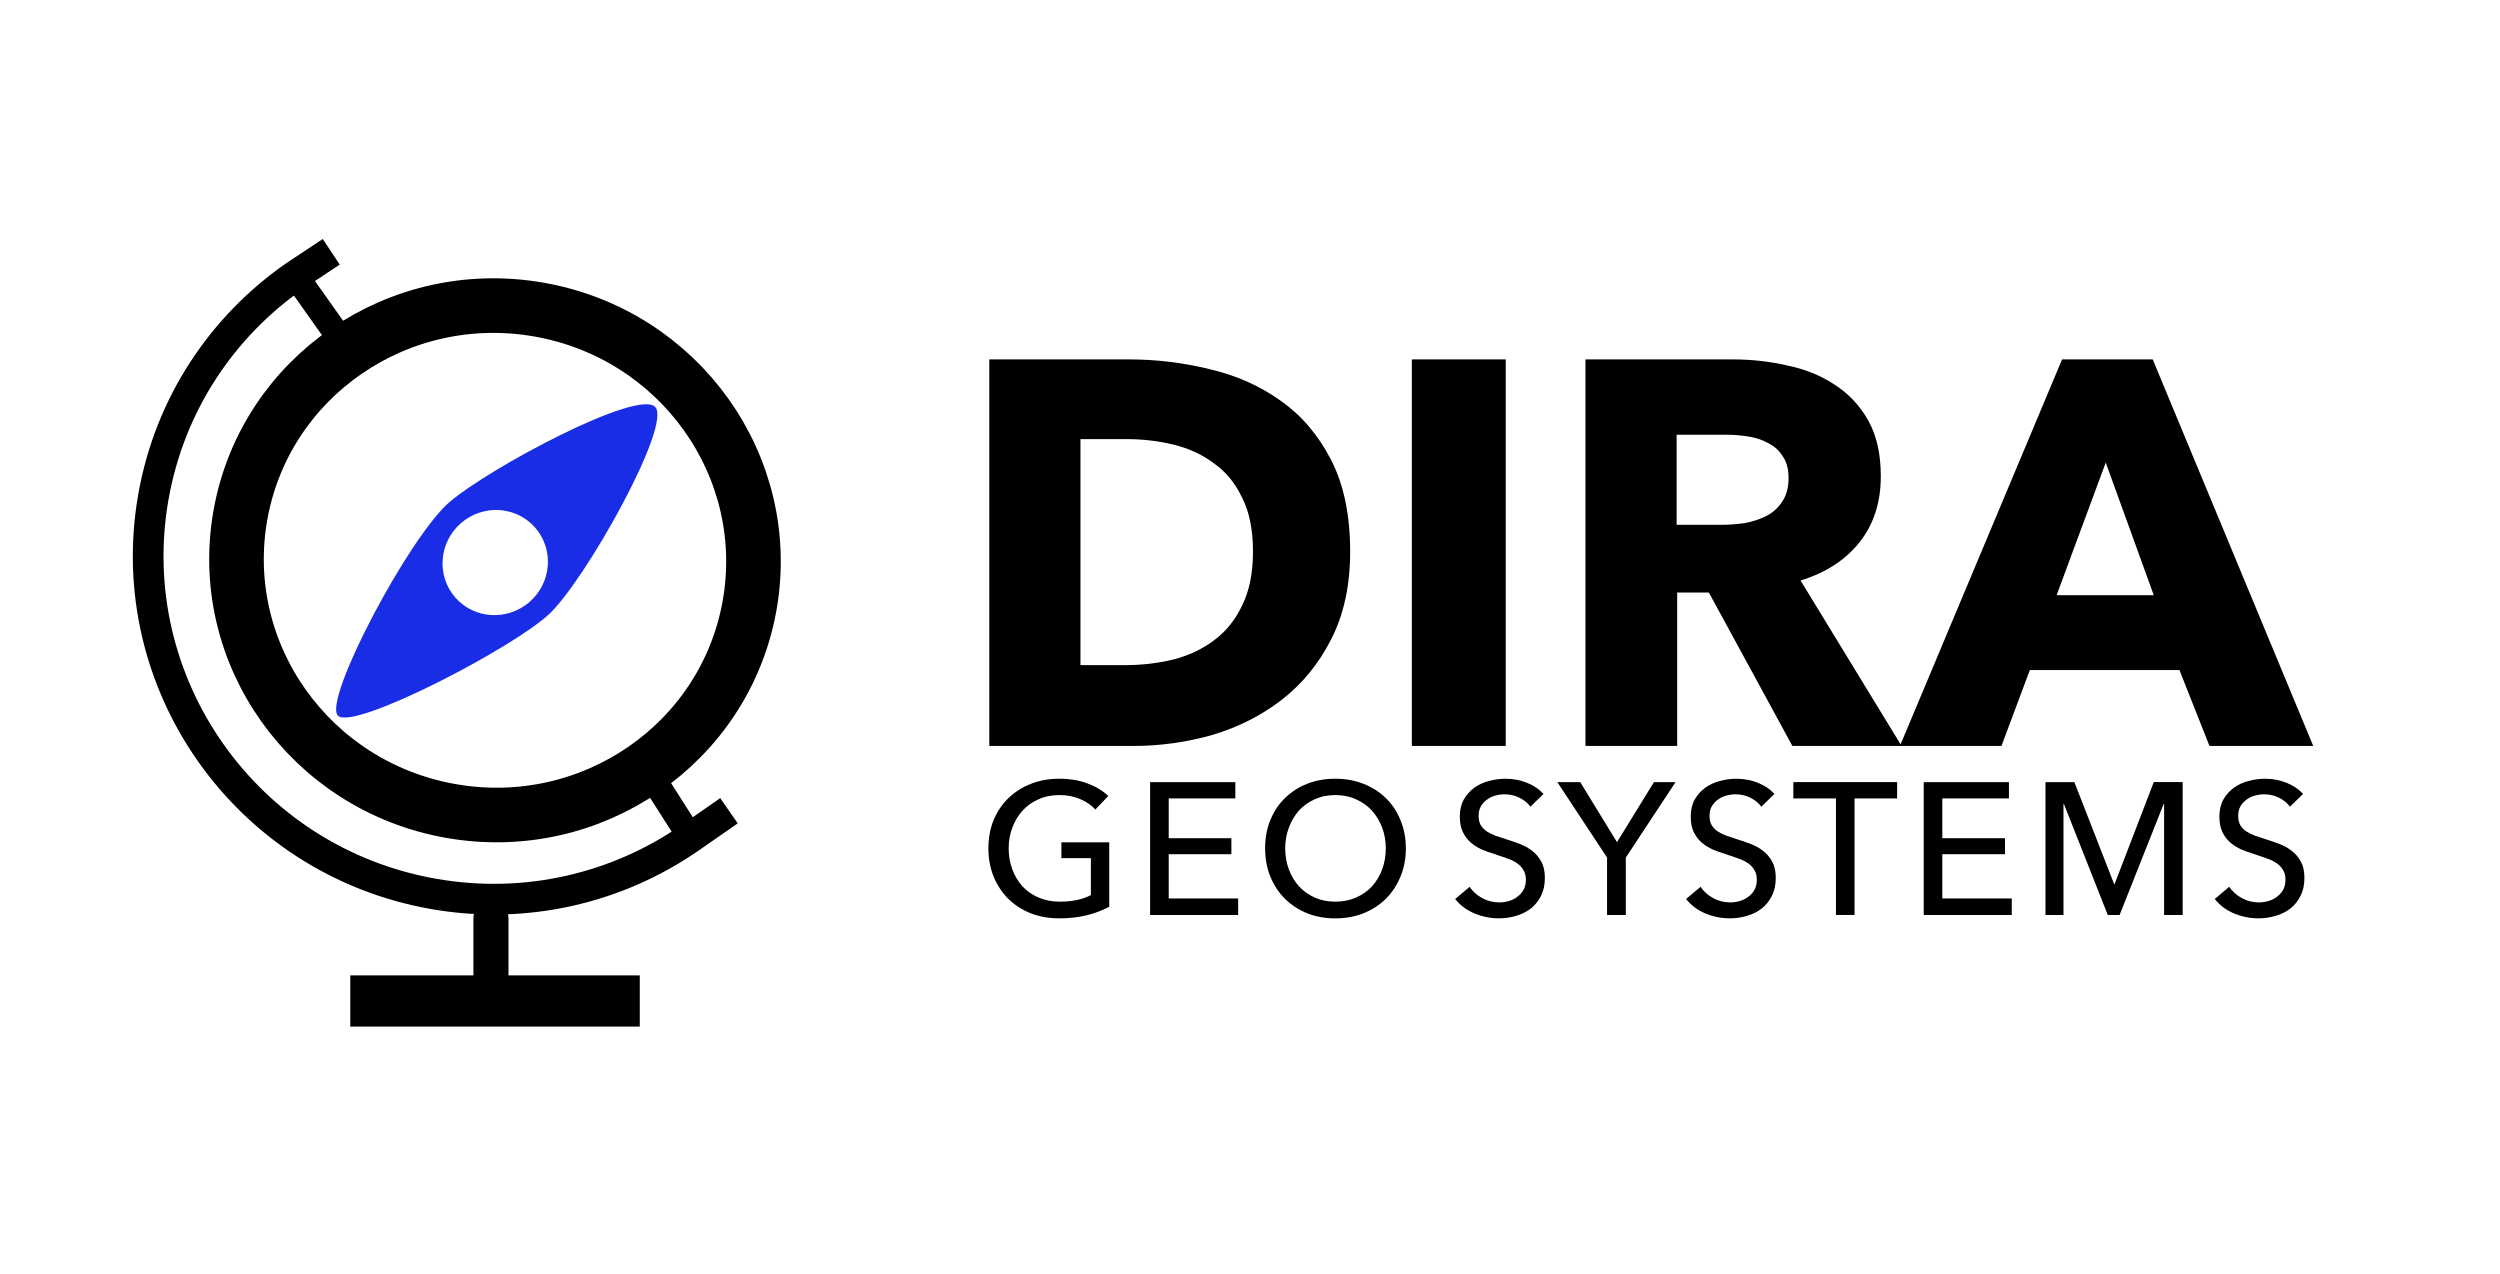 <?xml version="1.0" encoding="UTF-8" standalone="no"?>
<!-- Created with Inkscape (http://www.inkscape.org/) -->
<svg xmlns:dc="http://purl.org/dc/elements/1.1/" xmlns:cc="http://creativecommons.org/ns#" xmlns:rdf="http://www.w3.org/1999/02/22-rdf-syntax-ns#" xmlns:svg="http://www.w3.org/2000/svg" xmlns="http://www.w3.org/2000/svg" xmlns:sodipodi="http://sodipodi.sourceforge.net/DTD/sodipodi-0.dtd" xmlns:inkscape="http://www.inkscape.org/namespaces/inkscape" width="155.084mm" height="79.001mm" viewBox="0 0 155.084 79.001" version="1.1" id="svg3459" inkscape:version="0.92.5 (2060ec1f9f, 2020-04-08)" sodipodi:docname="DiraLogoWeb.svg" inkscape:export-filename="/home/ujr/dira/www/docs/img/DiraLogoWeb.png" inkscape:export-xdpi="150.14783" inkscape:export-ydpi="150.14783">
  <sodipodi:namedview id="namedview3461" pagecolor="#ffffff" bordercolor="#666666" borderopacity="1.0" inkscape:pageshadow="2" inkscape:pageopacity="0.0" inkscape:pagecheckerboard="0" inkscape:document-units="mm" showgrid="false" fit-margin-top="5" fit-margin-left="10" fit-margin-bottom="5" fit-margin-right="10" inkscape:zoom="2" inkscape:cx="198.8346" inkscape:cy="143.87845" inkscape:window-width="1528" inkscape:window-height="836" inkscape:window-x="72" inkscape:window-y="27" inkscape:window-maximized="1" inkscape:current-layer="layer1"/>
  <defs id="defs3456"/>
  <g inkscape:label="Ebene 1" inkscape:groupmode="layer" id="layer1" transform="translate(20.538,42.392)">
    <g id="g1104" style="display:inline" transform="matrix(1.8,0,0,1.8,-60.679,-79.13)">
      <path id="path1100" style="display:inline;fill:none;fill-opacity:0.455;stroke:#000000;stroke-width:1.058;stroke-linecap:square;stroke-miterlimit:4;stroke-dasharray:none;stroke-opacity:1" d="m 46.989,48.653 -0.887,0.617 c -2.487,1.73 -5.64,2.515 -8.869,1.945 -6.459,-1.139 -10.777,-7.265 -9.646,-13.682 0.566,-3.209 2.387,-5.883 4.874,-7.613 l 0.814,-0.54" sodipodi:nodetypes="ccsccc" inkscape:connector-curvature="0"/>
    </g>
    <ellipse style="display:inline;fill:none;fill-opacity:0.455;stroke:#000000;stroke-width:3.387;stroke-linecap:square;stroke-miterlimit:4;stroke-dasharray:none;stroke-opacity:1" id="ellipse1106" cx="8.688" cy="-9.284" rx="16.04" ry="15.79" transform="rotate(10)"/>
    <g id="g1122" style="display:inline" transform="matrix(1.8,0,0,1.8,-60.679,-79.13)">
      <path style="display:inline;fill:none;stroke:#000000;stroke-width:1.764;stroke-linecap:butt;stroke-linejoin:miter;stroke-miterlimit:4;stroke-dasharray:none;stroke-opacity:1" d="m 34.372,54.907 h 9.977" id="path1118" sodipodi:nodetypes="cc" inkscape:connector-curvature="0"/>
      <path style="display:inline;fill:none;stroke:#000000;stroke-width:1.209;stroke-linecap:round;stroke-linejoin:miter;stroke-miterlimit:4;stroke-dasharray:none;stroke-opacity:1" d="m 39.22,52.053 v 2.4" id="path1120" inkscape:connector-curvature="0"/>
    </g>
    <path id="path115563-4" style="color:#000000;display:inline;fill:#1a2de6;fill-opacity:1;stroke-width:0.585;stroke-linecap:round;stroke-linejoin:round" d="m 10.473,-10.748 c 0.028,0.002 0.056,0.005 0.085,0.008 0.819,0.081 1.573,0.47 2.109,1.087 1.174,1.351 1.013,3.412 -0.359,4.604 C 10.936,-3.857 8.873,-3.985 7.698,-5.335 6.525,-6.686 6.685,-8.748 8.057,-9.94 8.727,-10.522 9.598,-10.813 10.473,-10.748 Z m 3.067,6.439 C 15.782,-6.422 21.172,-16.027 20.105,-17.149 19.037,-18.272 9.887,-13.407 7.365,-11.264 4.844,-9.122 -0.534,1.06 0.427,2.006 1.389,2.953 11.298,-2.196 13.54,-4.309 Z" inkscape:connector-curvature="0" sodipodi:nodetypes="cccccccczzzzz"/>
    <path style="display:inline;fill:none;stroke:#000001;stroke-width:1.588;stroke-linecap:round;stroke-linejoin:miter;stroke-miterlimit:4;stroke-dasharray:none;stroke-opacity:1" d="m -2.188,-25.264 3.381,4.773 M 19.624,5.367 22.29,9.545" id="path115567-3" sodipodi:nodetypes="cccc" inkscape:connector-curvature="0"/>
    <path id="path908" d="M 34.129,-36.863 V 31.08" style="display:inline;fill:none;stroke:none;stroke-width:1.058;stroke-linecap:square;stroke-linejoin:miter;stroke-miterlimit:4;stroke-dasharray:none;stroke-opacity:1"/>
    <g aria-label="DIRA" id="text912" style="font-weight:800;font-size:22.578px;line-height:1.25;font-family:'Avenir Next LT Pro';-inkscape-font-specification:'Avenir Next LT Pro, Ultra-Bold';display:inline;stroke-width:0.265" transform="matrix(1.5,0,0,1.5,-30.09,1.446)">
      <path d="m 62.205,-6.414 q 0,2.1 -0.79,3.635 -0.768,1.513 -2.055,2.506 -1.264,0.971 -2.867,1.445 -1.603,0.452 -3.251,0.452 H 47.281 V -14.362 h 5.78 q 1.693,0 3.342,0.406 1.648,0.384 2.935,1.31 1.287,0.903 2.077,2.438 0.79,1.535 0.79,3.793 z m -4.019,0 q 0,-1.355 -0.452,-2.235 -0.429,-0.903 -1.174,-1.422 -0.722,-0.542 -1.671,-0.768 -0.926,-0.226 -1.919,-0.226 h -1.919 v 9.347 h 1.829 q 1.039,0 1.987,-0.226 0.971,-0.248 1.693,-0.79 0.745,-0.542 1.174,-1.445 0.452,-0.903 0.452,-2.235 z" id="path834" inkscape:connector-curvature="0"/>
      <path d="M 64.756,1.623 V -14.362 h 3.883 V 1.623 Z" id="path836" inkscape:connector-curvature="0"/>
      <path d="m 80.493,1.623 -3.454,-6.344 h -1.31 v 6.344 h -3.793 V -14.362 h 6.096 q 1.151,0 2.235,0.248 1.106,0.226 1.964,0.79 0.881,0.564 1.4,1.49 0.519,0.926 0.519,2.303 0,1.626 -0.881,2.732 -0.881,1.106 -2.438,1.58 l 4.177,6.841 z M 80.335,-9.462 q 0,-0.564 -0.248,-0.903 -0.226,-0.361 -0.61,-0.542 -0.361,-0.203 -0.835,-0.271 -0.452,-0.068 -0.881,-0.068 h -2.055 v 3.725 h 1.829 q 0.474,0 0.971,-0.068 0.497,-0.09 0.903,-0.294 0.406,-0.203 0.655,-0.587 0.271,-0.384 0.271,-0.993 z" id="path838" inkscape:connector-curvature="0"/>
      <path d="m 97.742,1.623 -1.242,-3.138 h -6.186 l -1.174,3.138 h -4.199 l 6.706,-15.985 h 3.748 l 6.638,15.985 z m -4.29,-11.718 -2.032,5.486 h 4.019 z" id="path840" inkscape:connector-curvature="0"/>
    </g>
    <g aria-label="GEOSYSTEMS" id="text916" style="font-weight:500;font-size:7.056px;line-height:1.25;font-family:'Avenir Next LT Pro';-inkscape-font-specification:'Avenir Next LT Pro, Medium';letter-spacing:0.37px;display:inline;stroke-width:0.265" transform="matrix(1.5,0,0,1.5,-30.09,1.446)">
      <path d="M 51.668,4.253 Q 51.42,3.981 51.032,3.818 50.651,3.655 50.178,3.655 q -0.481,0 -0.869,0.179 -0.388,0.171 -0.66,0.473 -0.272,0.303 -0.419,0.706 -0.147,0.396 -0.147,0.846 0,0.458 0.147,0.861 0.147,0.404 0.419,0.706 0.272,0.295 0.667,0.466 0.396,0.171 0.885,0.171 0.388,0 0.714,-0.07 0.326,-0.07 0.567,-0.202 V 6.263 H 50.263 V 5.611 h 1.979 v 2.662 q -0.435,0.233 -0.947,0.357 -0.512,0.124 -1.118,0.124 -0.644,0 -1.187,-0.21 Q 48.455,8.327 48.067,7.947 47.679,7.559 47.462,7.031 47.244,6.495 47.244,5.859 q 0,-0.644 0.217,-1.172 0.225,-0.536 0.613,-0.908 0.396,-0.38 0.931,-0.59 0.536,-0.21 1.164,-0.21 0.66,0 1.172,0.194 0.52,0.194 0.861,0.52 z" id="path861" inkscape:connector-curvature="0"/>
      <path d="m 54.701,7.931 h 2.872 V 8.614 H 53.932 V 3.119 h 3.524 v 0.675 h -2.755 v 1.645 h 2.592 V 6.1 h -2.592 z" id="path863" inkscape:connector-curvature="0"/>
      <path d="m 64.509,5.859 q 0,0.636 -0.225,1.172 -0.217,0.528 -0.605,0.916 -0.388,0.38 -0.924,0.598 -0.536,0.21 -1.164,0.21 -0.629,0 -1.164,-0.21 Q 59.898,8.327 59.51,7.947 59.122,7.559 58.905,7.031 58.688,6.495 58.688,5.859 q 0,-0.644 0.217,-1.172 0.217,-0.536 0.605,-0.908 0.388,-0.38 0.916,-0.59 0.536,-0.21 1.164,-0.21 0.629,0 1.164,0.21 0.536,0.21 0.924,0.59 0.388,0.373 0.605,0.908 0.225,0.528 0.225,1.172 z m -0.83,0 q 0,-0.45 -0.147,-0.846 Q 63.383,4.61 63.112,4.307 62.84,4.004 62.452,3.833 62.072,3.655 61.59,3.655 q -0.473,0 -0.861,0.179 -0.38,0.171 -0.652,0.473 -0.264,0.303 -0.411,0.706 -0.147,0.396 -0.147,0.846 0,0.458 0.147,0.861 0.147,0.404 0.419,0.706 0.272,0.295 0.652,0.466 0.38,0.171 0.854,0.171 0.473,0 0.861,-0.171 0.388,-0.171 0.66,-0.466 0.272,-0.303 0.419,-0.706 0.147,-0.404 0.147,-0.861 z" id="path865" inkscape:connector-curvature="0"/>
      <path d="M 69.659,4.136 Q 69.496,3.911 69.216,3.771 68.937,3.624 68.588,3.624 q -0.186,0 -0.38,0.054 -0.186,0.047 -0.341,0.163 -0.155,0.109 -0.256,0.279 -0.093,0.163 -0.093,0.396 0,0.225 0.085,0.38 0.093,0.147 0.241,0.256 0.155,0.101 0.357,0.179 0.21,0.07 0.442,0.147 0.279,0.085 0.567,0.194 0.287,0.109 0.52,0.287 0.233,0.179 0.38,0.45 0.147,0.264 0.147,0.675 0,0.427 -0.163,0.745 -0.155,0.31 -0.419,0.52 -0.264,0.202 -0.613,0.303 -0.341,0.101 -0.706,0.101 -0.52,0 -1.009,-0.202 Q 66.865,8.35 66.546,7.955 L 67.144,7.45 q 0.194,0.287 0.52,0.466 0.326,0.179 0.706,0.179 0.194,0 0.388,-0.054 0.194,-0.054 0.349,-0.171 0.163,-0.116 0.264,-0.287 0.101,-0.179 0.101,-0.427 0,-0.248 -0.109,-0.411 -0.101,-0.171 -0.279,-0.287 Q 68.906,6.34 68.665,6.263 68.432,6.177 68.169,6.092 67.905,6.014 67.649,5.906 67.392,5.789 67.191,5.618 66.989,5.44 66.865,5.184 66.74,4.928 66.74,4.547 q 0,-0.411 0.163,-0.706 0.171,-0.295 0.435,-0.489 0.272,-0.194 0.605,-0.279 0.341,-0.093 0.683,-0.093 0.481,0 0.9,0.171 0.419,0.171 0.675,0.458 z" id="path867" inkscape:connector-curvature="0"/>
      <path d="M 73.605,8.614 H 72.829 V 6.239 L 70.772,3.119 h 0.947 l 1.521,2.484 1.529,-2.484 h 0.893 L 73.605,6.239 Z" id="path869" inkscape:connector-curvature="0"/>
      <path d="M 79.208,4.136 Q 79.045,3.911 78.766,3.771 78.487,3.624 78.137,3.624 q -0.186,0 -0.38,0.054 -0.186,0.047 -0.341,0.163 -0.155,0.109 -0.256,0.279 -0.093,0.163 -0.093,0.396 0,0.225 0.085,0.38 0.093,0.147 0.241,0.256 0.155,0.101 0.357,0.179 0.21,0.07 0.442,0.147 0.279,0.085 0.567,0.194 0.287,0.109 0.52,0.287 0.233,0.179 0.38,0.45 0.147,0.264 0.147,0.675 0,0.427 -0.163,0.745 -0.155,0.31 -0.419,0.52 -0.264,0.202 -0.613,0.303 -0.341,0.101 -0.706,0.101 -0.52,0 -1.009,-0.202 -0.481,-0.202 -0.799,-0.598 l 0.598,-0.504 q 0.194,0.287 0.52,0.466 0.326,0.179 0.706,0.179 0.194,0 0.388,-0.054 0.194,-0.054 0.349,-0.171 0.163,-0.116 0.264,-0.287 0.101,-0.179 0.101,-0.427 0,-0.248 -0.109,-0.411 Q 78.813,6.573 78.634,6.457 78.456,6.34 78.215,6.263 77.982,6.177 77.718,6.092 77.454,6.014 77.198,5.906 76.942,5.789 76.74,5.618 76.539,5.44 76.414,5.184 76.29,4.928 76.29,4.547 q 0,-0.411 0.163,-0.706 0.171,-0.295 0.435,-0.489 0.272,-0.194 0.605,-0.279 0.341,-0.093 0.683,-0.093 0.481,0 0.9,0.171 0.419,0.171 0.675,0.458 z" id="path871" inkscape:connector-curvature="0"/>
      <path d="M 83.064,8.614 H 82.295 V 3.795 H 80.533 V 3.119 h 4.292 V 3.795 H 83.064 Z" id="path873" inkscape:connector-curvature="0"/>
      <path d="m 86.694,7.931 h 2.872 V 8.614 H 85.925 V 3.119 h 3.524 v 0.675 h -2.755 v 1.645 h 2.592 V 6.1 h -2.592 z" id="path875" inkscape:connector-curvature="0"/>
      <path d="m 93.801,7.341 h 0.016 l 1.622,-4.222 h 1.195 v 5.495 h -0.768 v -4.595 h -0.016 l -1.824,4.595 h -0.489 l -1.816,-4.595 h -0.016 v 4.595 H 90.96 V 3.119 h 1.195 z" id="path877" inkscape:connector-curvature="0"/>
      <path d="m 101.071,4.136 q -0.163,-0.225 -0.442,-0.365 -0.279,-0.147 -0.629,-0.147 -0.186,0 -0.38,0.054 -0.186,0.047 -0.341,0.163 -0.155,0.109 -0.256,0.279 -0.093,0.163 -0.093,0.396 0,0.225 0.085,0.38 0.093,0.147 0.241,0.256 0.155,0.101 0.357,0.179 0.21,0.07 0.442,0.147 0.279,0.085 0.567,0.194 0.287,0.109 0.52,0.287 0.233,0.179 0.38,0.45 0.147,0.264 0.147,0.675 0,0.427 -0.163,0.745 -0.155,0.31 -0.419,0.52 -0.264,0.202 -0.613,0.303 -0.341,0.101 -0.706,0.101 -0.52,0 -1.009,-0.202 -0.481,-0.202 -0.799,-0.598 l 0.598,-0.504 q 0.194,0.287 0.52,0.466 0.326,0.179 0.706,0.179 0.194,0 0.388,-0.054 0.194,-0.054 0.349,-0.171 0.163,-0.116 0.264,-0.287 0.101,-0.179 0.101,-0.427 0,-0.248 -0.109,-0.411 -0.101,-0.171 -0.279,-0.287 -0.179,-0.116 -0.419,-0.194 Q 99.845,6.177 99.581,6.092 99.317,6.014 99.061,5.906 98.805,5.789 98.603,5.618 98.401,5.44 98.277,5.184 98.153,4.928 98.153,4.547 q 0,-0.411 0.163,-0.706 0.171,-0.295 0.435,-0.489 0.272,-0.194 0.605,-0.279 0.341,-0.093 0.683,-0.093 0.481,0 0.9,0.171 0.419,0.171 0.675,0.458 z" id="path879" inkscape:connector-curvature="0"/>
    </g>
  </g>
</svg>